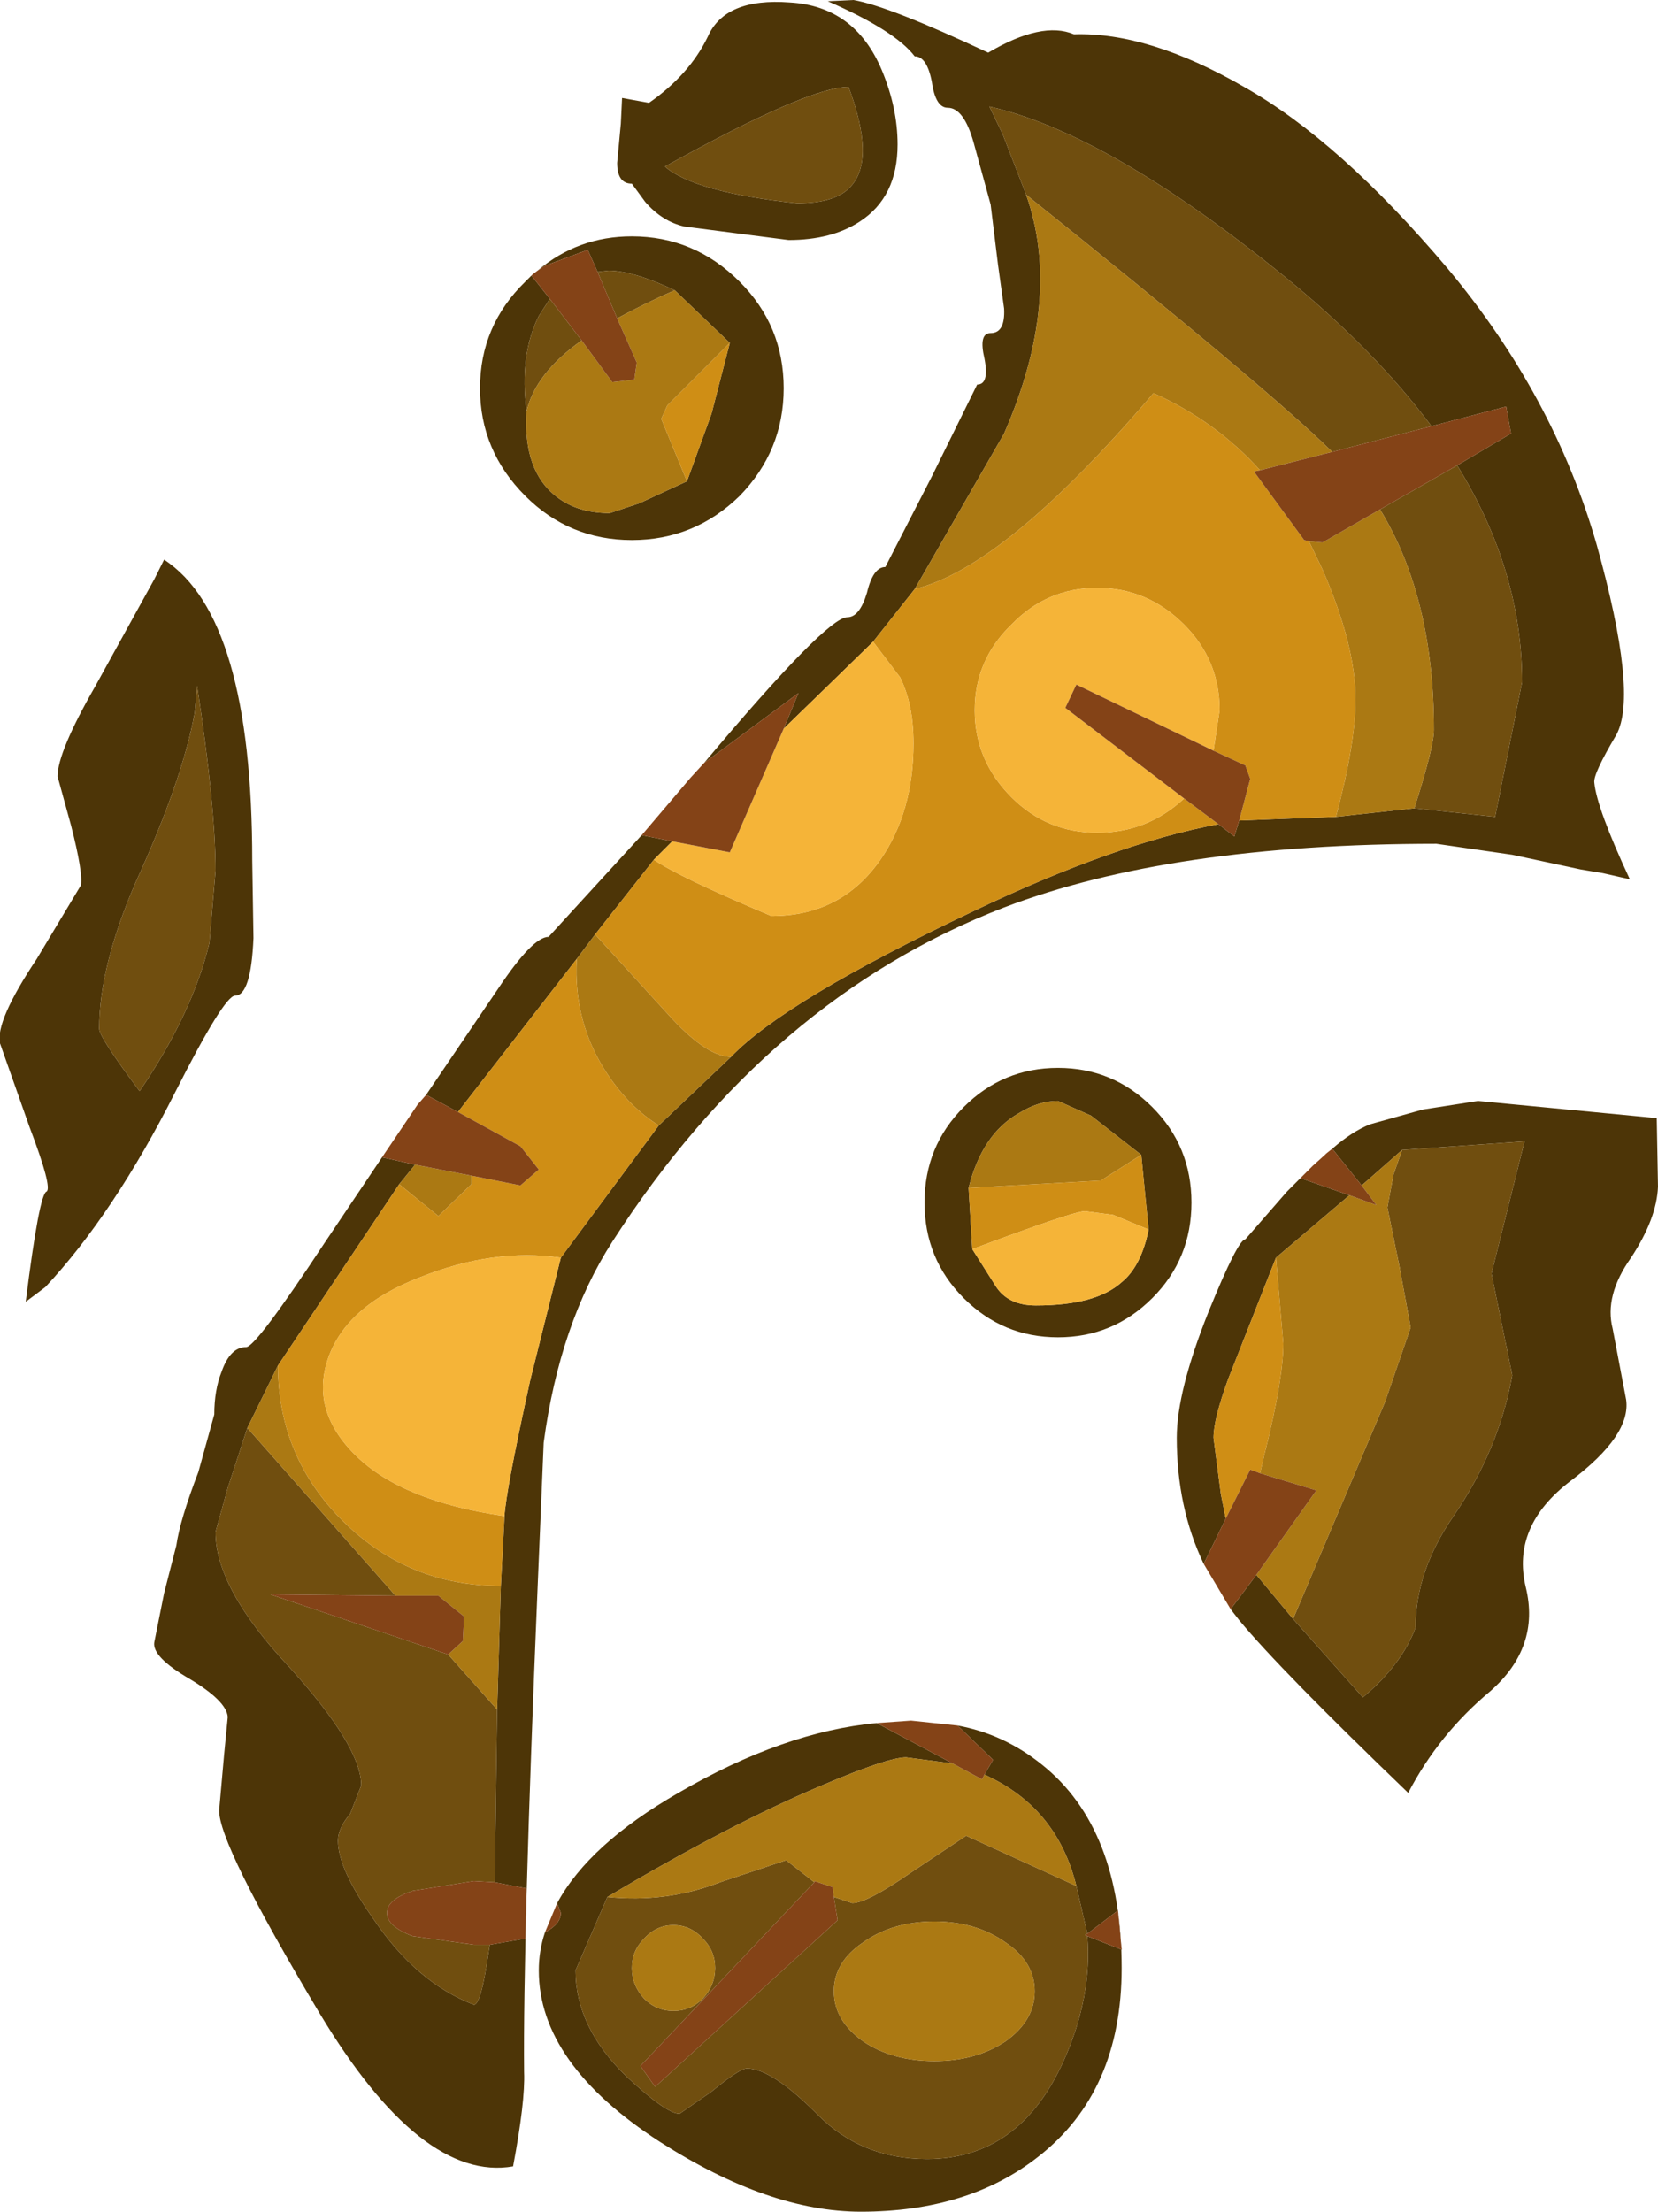 <?xml version="1.0" encoding="UTF-8" standalone="no"?>
<svg xmlns:ffdec="https://www.free-decompiler.com/flash" xmlns:xlink="http://www.w3.org/1999/xlink" ffdec:objectType="shape" height="90.3px" width="67.7px" xmlns="http://www.w3.org/2000/svg">
  <g transform="matrix(1.0, 0.0, 0.0, 1.0, -1.25, -1.45)">
    <path d="M60.75 20.45 L62.95 19.15 62.75 18.05 59.7 18.85 Q57.35 15.7 53.65 12.7 46.5 6.9 41.65 5.8 L42.2 6.95 43.15 9.4 Q44.65 13.65 42.25 19.15 L38.6 25.5 36.9 27.65 34.95 29.55 33.25 31.2 33.85 29.75 30.0 32.6 Q35.0 26.65 35.85 26.65 36.35 26.65 36.65 25.65 36.9 24.6 37.4 24.6 L39.3 20.9 41.15 17.15 Q41.65 17.15 41.45 16.1 41.2 15.05 41.7 15.05 42.3 15.05 42.25 14.05 L42.0 12.25 41.7 9.8 41.0 7.25 Q40.6 5.85 39.95 5.85 39.45 5.85 39.3 4.8 39.1 3.75 38.6 3.75 37.8 2.7 35.05 1.5 L36.1 1.45 Q37.55 1.7 41.6 3.6 43.8 2.3 45.1 2.85 48.15 2.75 52.05 5.0 55.95 7.2 60.35 12.4 64.7 17.6 66.45 23.7 68.15 29.8 67.25 31.45 66.3 33.05 66.35 33.4 66.45 34.45 67.8 37.35 L66.7 37.1 65.8 36.95 63.0 36.35 59.9 35.9 Q49.05 35.9 42.25 38.5 32.65 42.2 26.25 52.15 24.1 55.5 23.45 60.35 L23.2 66.3 Q22.6 80.7 22.65 86.05 22.7 87.25 22.2 89.9 18.45 90.55 14.3 83.65 10.15 76.7 10.2 75.35 L10.4 73.1 10.55 71.55 Q10.5 70.9 9.0 70.0 7.45 69.1 7.55 68.5 L7.95 66.5 8.45 64.55 Q8.6 63.5 9.35 61.55 L10.0 59.2 Q10.0 58.2 10.3 57.45 10.65 56.45 11.3 56.45 11.7 56.45 14.5 52.2 L16.85 48.7 18.2 49.0 17.55 49.8 12.6 57.2 11.35 59.75 10.55 62.2 10.05 64.0 Q10.05 66.3 13.05 69.5 16.0 72.75 16.0 74.35 L15.55 75.5 Q15.05 76.1 15.05 76.6 15.05 77.75 16.5 79.8 18.25 82.4 20.6 83.3 20.85 83.3 21.1 81.8 L21.25 80.85 22.7 80.6 22.75 78.55 21.45 78.3 21.55 71.25 21.7 66.2 21.85 63.35 Q21.9 62.35 22.9 57.8 L24.15 52.8 28.15 47.4 31.1 44.6 Q33.3 42.3 41.0 38.65 46.75 35.9 51.0 35.1 L51.65 35.6 51.85 34.95 55.8 34.8 59.0 34.45 62.3 34.8 63.4 29.3 Q63.4 24.75 60.75 20.45 M47.85 48.6 L45.8 47.0 44.45 46.4 Q43.65 46.4 42.85 46.9 41.35 47.75 40.8 49.95 L40.95 52.45 41.9 53.95 Q42.4 54.75 43.55 54.75 46.0 54.75 47.05 53.8 47.85 53.15 48.15 51.65 L47.85 48.6 M40.6 46.65 Q42.2 45.05 44.45 45.05 46.7 45.05 48.3 46.65 49.9 48.25 49.9 50.55 49.9 52.85 48.3 54.45 46.7 56.05 44.45 56.05 42.2 56.05 40.6 54.45 39.0 52.85 39.0 50.55 39.0 48.25 40.6 46.65 M58.5 48.4 L56.85 49.85 55.65 48.35 Q56.45 47.65 57.2 47.35 L59.35 46.75 61.6 46.4 68.9 47.1 68.95 49.9 Q68.9 51.2 67.85 52.8 66.75 54.35 67.1 55.7 L67.65 58.6 Q67.85 60.05 65.4 61.9 62.95 63.75 63.55 66.25 64.15 68.7 62.1 70.5 60.0 72.25 58.75 74.65 53.5 69.6 51.85 67.6 L51.5 67.15 52.55 65.75 54.05 67.55 56.9 70.75 Q58.5 69.4 59.05 67.9 59.05 65.6 60.6 63.35 62.45 60.65 63.0 57.6 L62.15 53.45 63.5 48.05 58.5 48.4 M56.35 50.25 L53.35 52.8 51.4 57.75 Q50.8 59.4 50.8 60.15 L51.1 62.45 51.3 63.45 50.4 65.3 Q49.3 63.0 49.3 60.15 49.3 58.25 50.6 55.0 51.8 52.05 52.1 52.05 L53.8 50.1 54.85 49.05 54.35 49.55 56.35 50.25 M36.35 10.5 Q35.2 11.25 33.45 11.25 L29.2 10.7 Q28.3 10.5 27.6 9.7 L27.05 8.95 Q26.45 8.95 26.45 8.1 L26.6 6.5 26.65 5.45 27.75 5.65 Q29.4 4.5 30.15 2.95 30.85 1.35 33.5 1.55 36.15 1.7 37.25 4.3 37.9 5.85 37.9 7.35 37.9 9.5 36.35 10.5 M35.9 5.0 Q34.25 5.0 28.4 8.25 29.6 9.3 33.8 9.75 35.4 9.75 36.0 9.05 37.0 7.95 35.9 5.0 M25.65 12.55 L25.25 11.65 23.5 12.3 23.2 12.5 Q24.85 11.1 27.05 11.1 29.6 11.1 31.45 12.95 33.25 14.75 33.25 17.3 33.25 19.85 31.45 21.7 29.6 23.5 27.05 23.5 24.5 23.5 22.7 21.7 20.85 19.85 20.85 17.3 20.85 14.75 22.7 12.95 L22.95 12.7 23.7 13.65 23.25 14.35 Q22.45 15.95 22.75 18.25 22.6 20.7 24.0 21.75 24.85 22.4 26.15 22.4 L27.35 22.0 29.3 21.1 30.3 18.35 31.05 15.45 28.8 13.3 Q27.1 12.5 26.1 12.5 L25.65 12.55 M10.05 37.0 Q10.05 34.4 9.3 29.45 L9.2 30.55 Q8.7 33.3 6.8 37.45 5.3 40.9 5.3 43.45 5.3 43.8 6.95 46.0 9.1 42.85 9.8 39.95 L10.05 37.0 M7.55 25.1 L7.95 24.3 Q11.55 26.65 11.55 36.6 L11.6 39.75 Q11.5 42.1 10.85 42.1 10.4 42.1 8.4 46.05 5.9 51.0 3.1 54.0 L2.3 54.6 Q2.85 50.2 3.15 50.1 3.4 49.95 2.45 47.45 L1.25 44.05 Q1.05 43.15 2.75 40.6 L4.55 37.6 Q4.65 37.1 4.15 35.15 L3.6 33.15 Q3.6 32.15 5.15 29.45 L7.55 25.1 M18.65 46.15 L21.6 41.8 Q23.0 39.7 23.65 39.7 L27.45 35.55 28.7 35.8 27.95 36.55 25.55 39.6 24.8 40.6 19.95 46.85 18.65 46.15 M40.15 73.45 L38.25 73.2 Q37.5 73.2 34.8 74.35 31.0 75.95 26.05 78.9 L24.75 81.9 Q24.75 84.2 26.8 86.2 28.45 87.75 29.0 87.75 L30.3 86.85 Q31.45 85.9 31.75 85.9 32.75 85.9 34.6 87.75 36.4 89.6 39.1 89.6 42.9 89.6 44.7 85.55 45.85 82.95 45.65 80.5 L47.05 81.05 46.9 79.45 45.65 80.4 45.2 78.45 Q44.45 75.4 41.75 74.05 L41.45 73.9 41.8 73.3 40.35 71.9 Q42.25 72.25 43.8 73.5 47.05 76.1 47.05 81.8 47.05 86.85 43.65 89.5 40.8 91.75 36.4 91.75 32.65 91.75 28.2 88.9 23.25 85.7 23.25 81.9 23.25 81.1 23.5 80.35 24.15 80.0 24.15 79.55 L24.0 79.15 Q25.3 76.75 28.95 74.65 33.25 72.15 37.05 71.8 L40.15 73.45" fill="#4d3507" fill-rule="evenodd" stroke="none"/>
    <path d="M60.75 20.45 Q63.4 24.75 63.4 29.3 L62.3 34.8 59.0 34.45 Q59.8 31.95 59.8 31.25 59.8 25.85 57.6 22.25 L60.75 20.45 M21.55 71.25 L21.45 78.3 20.6 78.25 18.1 78.65 Q17.05 79.0 17.05 79.55 17.05 80.1 18.1 80.5 L20.6 80.85 21.25 80.85 21.1 81.8 Q20.85 83.3 20.6 83.3 18.25 82.4 16.5 79.8 15.05 77.75 15.05 76.6 15.05 76.1 15.55 75.5 L16.0 74.35 Q16.0 72.75 13.05 69.5 10.05 66.3 10.05 64.0 L10.55 62.2 11.35 59.75 17.4 66.6 12.3 66.55 19.55 69.0 21.55 71.25 M43.15 9.4 L42.2 6.95 41.65 5.8 Q46.5 6.9 53.65 12.7 57.35 15.7 59.7 18.85 L55.65 19.9 Q52.95 17.25 43.15 9.4 M54.05 67.55 L57.8 58.7 58.85 55.65 58.4 53.2 57.9 50.75 58.15 49.4 58.5 48.4 63.5 48.05 62.15 53.45 63.0 57.6 Q62.45 60.65 60.6 63.35 59.05 65.6 59.05 67.9 58.5 69.4 56.9 70.75 L54.05 67.55 M35.9 5.0 Q37.0 7.95 36.0 9.05 35.4 9.75 33.8 9.75 29.6 9.3 28.4 8.25 34.25 5.0 35.9 5.0 M25.65 12.55 L26.1 12.5 Q27.1 12.5 28.8 13.3 27.55 13.85 26.45 14.45 L25.65 12.55 M22.75 18.25 Q22.45 15.95 23.25 14.35 L23.7 13.65 25.0 15.35 Q23.1 16.7 22.75 18.25 M10.05 37.0 L9.8 39.95 Q9.1 42.85 6.95 46.0 5.3 43.8 5.3 43.45 5.3 40.9 6.8 37.45 8.7 33.3 9.2 30.55 L9.3 29.45 Q10.05 34.4 10.05 37.0 M26.05 78.9 Q28.45 79.15 30.65 78.3 L33.35 77.4 34.5 78.3 27.4 85.8 28.0 86.65 35.45 79.85 35.3 78.9 36.05 79.15 Q36.65 79.15 38.45 77.9 L40.7 76.4 45.2 78.45 45.65 80.4 45.55 80.45 45.65 80.5 Q45.85 82.95 44.7 85.55 42.9 89.6 39.1 89.6 36.4 89.6 34.6 87.75 32.75 85.9 31.75 85.9 31.45 85.9 30.3 86.85 L29.0 87.75 Q28.45 87.75 26.8 86.2 24.75 84.2 24.75 81.9 L26.05 78.9 M39.4 85.6 Q41.1 85.6 42.3 84.8 43.5 83.95 43.5 82.75 43.5 81.55 42.3 80.75 41.1 79.9 39.4 79.9 37.7 79.9 36.5 80.75 35.3 81.55 35.3 82.75 35.3 83.95 36.5 84.8 37.7 85.6 39.4 85.6 M28.75 83.55 Q29.45 83.55 29.95 83.05 30.45 82.5 30.45 81.8 30.45 81.1 29.95 80.6 29.45 80.05 28.75 80.05 28.05 80.05 27.55 80.6 27.05 81.1 27.05 81.8 27.05 82.5 27.55 83.05 28.05 83.55 28.75 83.55" fill="#704e0f" fill-rule="evenodd" stroke="none"/>
    <path d="M59.0 34.45 L55.8 34.8 Q56.6 31.8 56.6 30.0 56.6 27.8 55.25 24.7 L54.7 23.55 55.25 23.6 57.6 22.25 Q59.8 25.85 59.8 31.25 59.8 31.95 59.0 34.45 M31.1 44.6 L28.15 47.4 Q26.95 46.65 26.05 45.3 24.65 43.2 24.8 40.6 L25.55 39.6 28.7 43.05 Q30.15 44.6 31.1 44.6 M21.7 66.2 L21.55 71.25 19.55 69.0 20.15 68.45 20.2 67.45 19.15 66.6 17.4 66.6 11.35 59.75 12.6 57.2 Q12.6 60.95 15.3 63.6 17.95 66.2 21.7 66.2 M17.55 49.8 L18.2 49.0 20.5 49.45 20.5 49.8 19.15 51.1 17.55 49.8 M38.6 25.5 L42.25 19.15 Q44.65 13.65 43.15 9.4 52.95 17.25 55.65 19.9 L52.7 20.65 Q50.9 18.65 48.35 17.5 42.3 24.6 38.6 25.5 M40.8 49.95 Q41.35 47.75 42.85 46.9 43.65 46.4 44.45 46.4 L45.8 47.0 47.85 48.6 46.2 49.65 40.8 49.95 M58.5 48.4 L58.15 49.4 57.9 50.75 58.4 53.2 58.85 55.65 57.8 58.7 54.05 67.55 52.55 65.75 55.0 62.3 52.7 61.6 52.9 60.75 Q53.65 57.75 53.65 56.3 L53.35 52.8 56.35 50.25 57.45 50.65 56.85 49.85 58.5 48.4 M28.8 13.3 L31.05 15.45 28.5 18.0 28.25 18.55 29.3 21.1 27.35 22.0 26.15 22.4 Q24.85 22.4 24.0 21.75 22.6 20.7 22.75 18.25 23.1 16.7 25.0 15.35 L26.25 17.05 27.15 16.95 27.25 16.25 26.45 14.45 Q27.55 13.85 28.8 13.3 M26.05 78.9 Q31.0 75.95 34.8 74.35 37.5 73.2 38.25 73.2 L40.15 73.45 41.35 74.1 41.45 73.9 41.75 74.05 Q44.45 75.4 45.2 78.45 L40.7 76.4 38.45 77.9 Q36.65 79.15 36.05 79.15 L35.3 78.9 35.25 78.5 34.5 78.25 34.5 78.3 33.35 77.4 30.65 78.3 Q28.45 79.15 26.05 78.9 M39.4 85.6 Q37.7 85.6 36.5 84.8 35.3 83.95 35.3 82.75 35.3 81.55 36.5 80.75 37.7 79.9 39.4 79.9 41.1 79.9 42.3 80.75 43.5 81.55 43.5 82.75 43.5 83.95 42.3 84.8 41.1 85.6 39.4 85.6 M28.75 83.55 Q28.05 83.55 27.55 83.05 27.05 82.5 27.05 81.8 27.05 81.1 27.55 80.6 28.05 80.05 28.75 80.05 29.45 80.05 29.95 80.6 30.45 81.1 30.45 81.8 30.45 82.5 29.95 83.05 29.45 83.55 28.75 83.55" fill="#ab7913" fill-rule="evenodd" stroke="none"/>
    <path d="M55.8 34.8 L51.85 34.95 52.3 33.25 52.1 32.7 50.8 32.1 51.05 30.45 Q51.05 28.4 49.6 26.95 48.1 25.45 46.05 25.45 44.0 25.45 42.55 26.95 41.05 28.4 41.05 30.45 41.05 32.5 42.55 34.0 44.0 35.45 46.05 35.45 48.1 35.45 49.6 34.05 L51.0 35.1 Q46.75 35.9 41.0 38.65 33.3 42.3 31.1 44.6 30.15 44.6 28.7 43.05 L25.55 39.6 27.95 36.55 Q28.95 37.25 32.75 38.85 35.6 38.85 37.2 36.55 38.55 34.6 38.55 31.8 38.55 30.2 38.0 29.1 L36.9 27.65 38.6 25.5 Q42.3 24.6 48.35 17.5 50.9 18.65 52.7 20.65 L52.45 20.7 54.5 23.5 54.7 23.55 55.25 24.7 Q56.6 27.8 56.6 30.0 56.6 31.8 55.8 34.8 M28.15 47.4 L24.15 52.8 Q21.4 52.4 18.4 53.6 15.4 54.75 14.65 56.9 13.9 59.05 15.8 60.9 17.7 62.75 21.85 63.35 L21.7 66.2 Q17.95 66.2 15.3 63.6 12.6 60.95 12.6 57.2 L17.55 49.8 19.15 51.1 20.5 49.8 20.5 49.45 22.5 49.85 23.25 49.2 22.5 48.25 19.95 46.85 24.8 40.6 Q24.65 43.2 26.05 45.3 26.95 46.65 28.15 47.4 M47.85 48.6 L48.15 51.65 46.7 51.05 45.55 50.9 Q45.1 50.9 40.95 52.45 L40.8 49.95 46.2 49.65 47.85 48.6 M53.35 52.8 L53.65 56.3 Q53.65 57.75 52.9 60.75 L52.7 61.6 52.3 61.45 51.3 63.45 51.1 62.45 50.8 60.15 Q50.8 59.4 51.4 57.75 L53.35 52.8 M31.05 15.45 L30.3 18.35 29.3 21.1 28.25 18.55 28.5 18.0 31.05 15.45" fill="#cf8e15" fill-rule="evenodd" stroke="none"/>
    <path d="M24.15 52.8 L22.9 57.8 Q21.9 62.35 21.85 63.35 17.7 62.75 15.8 60.9 13.9 59.05 14.65 56.9 15.4 54.75 18.4 53.6 21.4 52.4 24.15 52.8 M33.25 31.2 L34.95 29.55 36.9 27.65 38.0 29.1 Q38.55 30.2 38.55 31.8 38.55 34.6 37.2 36.55 35.6 38.85 32.75 38.85 28.95 37.25 27.95 36.55 L28.7 35.8 31.05 36.25 33.25 31.2 M49.6 34.05 Q48.1 35.45 46.05 35.45 44.0 35.45 42.55 34.0 41.05 32.5 41.05 30.45 41.05 28.4 42.55 26.95 44.0 25.45 46.05 25.45 48.1 25.45 49.6 26.95 51.05 28.4 51.05 30.45 L50.8 32.1 45.2 29.4 44.75 30.35 49.6 34.05 M48.15 51.65 Q47.85 53.15 47.05 53.8 46.0 54.75 43.55 54.75 42.4 54.75 41.9 53.95 L40.95 52.45 Q45.1 50.9 45.55 50.9 L46.7 51.05 48.15 51.65" fill="#f5b438" fill-rule="evenodd" stroke="none"/>
    <path d="M59.7 18.85 L62.75 18.05 62.95 19.15 60.75 20.45 57.6 22.25 55.25 23.6 54.7 23.55 54.5 23.5 52.45 20.7 52.7 20.65 55.65 19.9 59.7 18.85 M51.85 34.95 L51.65 35.6 51.0 35.1 49.6 34.05 44.75 30.35 45.2 29.4 50.8 32.1 52.1 32.7 52.3 33.25 51.85 34.95 M21.45 78.3 L22.75 78.55 22.7 80.6 21.25 80.85 20.6 80.85 18.1 80.5 Q17.05 80.1 17.05 79.55 17.05 79.0 18.1 78.65 L20.6 78.25 21.45 78.3 M18.2 49.0 L16.85 48.7 18.3 46.55 18.65 46.15 19.95 46.85 22.5 48.25 23.25 49.2 22.5 49.85 20.5 49.45 18.2 49.0 M30.0 32.6 L33.85 29.75 33.25 31.2 31.05 36.25 28.7 35.8 27.45 35.55 29.45 33.2 30.0 32.6 M56.85 49.85 L57.45 50.65 56.35 50.25 54.35 49.55 54.85 49.05 55.35 48.6 55.4 48.55 55.65 48.35 56.85 49.85 M52.7 61.6 L55.0 62.3 52.55 65.75 51.5 67.15 50.4 65.3 51.3 63.45 52.3 61.45 52.7 61.6 M23.2 12.5 L23.5 12.3 25.25 11.65 25.65 12.55 26.45 14.45 27.25 16.25 27.15 16.95 26.25 17.05 25.0 15.35 23.7 13.65 22.95 12.7 23.0 12.65 23.2 12.5 M34.5 78.3 L34.5 78.25 35.25 78.5 35.3 78.9 35.45 79.85 28.0 86.65 27.4 85.8 34.5 78.3 M41.45 73.9 L41.35 74.1 40.15 73.45 37.05 71.8 38.45 71.7 40.35 71.9 41.8 73.3 41.45 73.9 M24.0 79.15 L24.15 79.55 Q24.15 80.0 23.5 80.35 L24.0 79.15 M19.55 69.0 L12.3 66.55 17.4 66.6 19.15 66.6 20.2 67.45 20.15 68.45 19.55 69.0 M45.65 80.5 L45.55 80.45 45.65 80.4 46.9 79.45 47.05 81.05 45.65 80.5" fill="#844317" fill-rule="evenodd" stroke="none"/>
  </g>
</svg>
